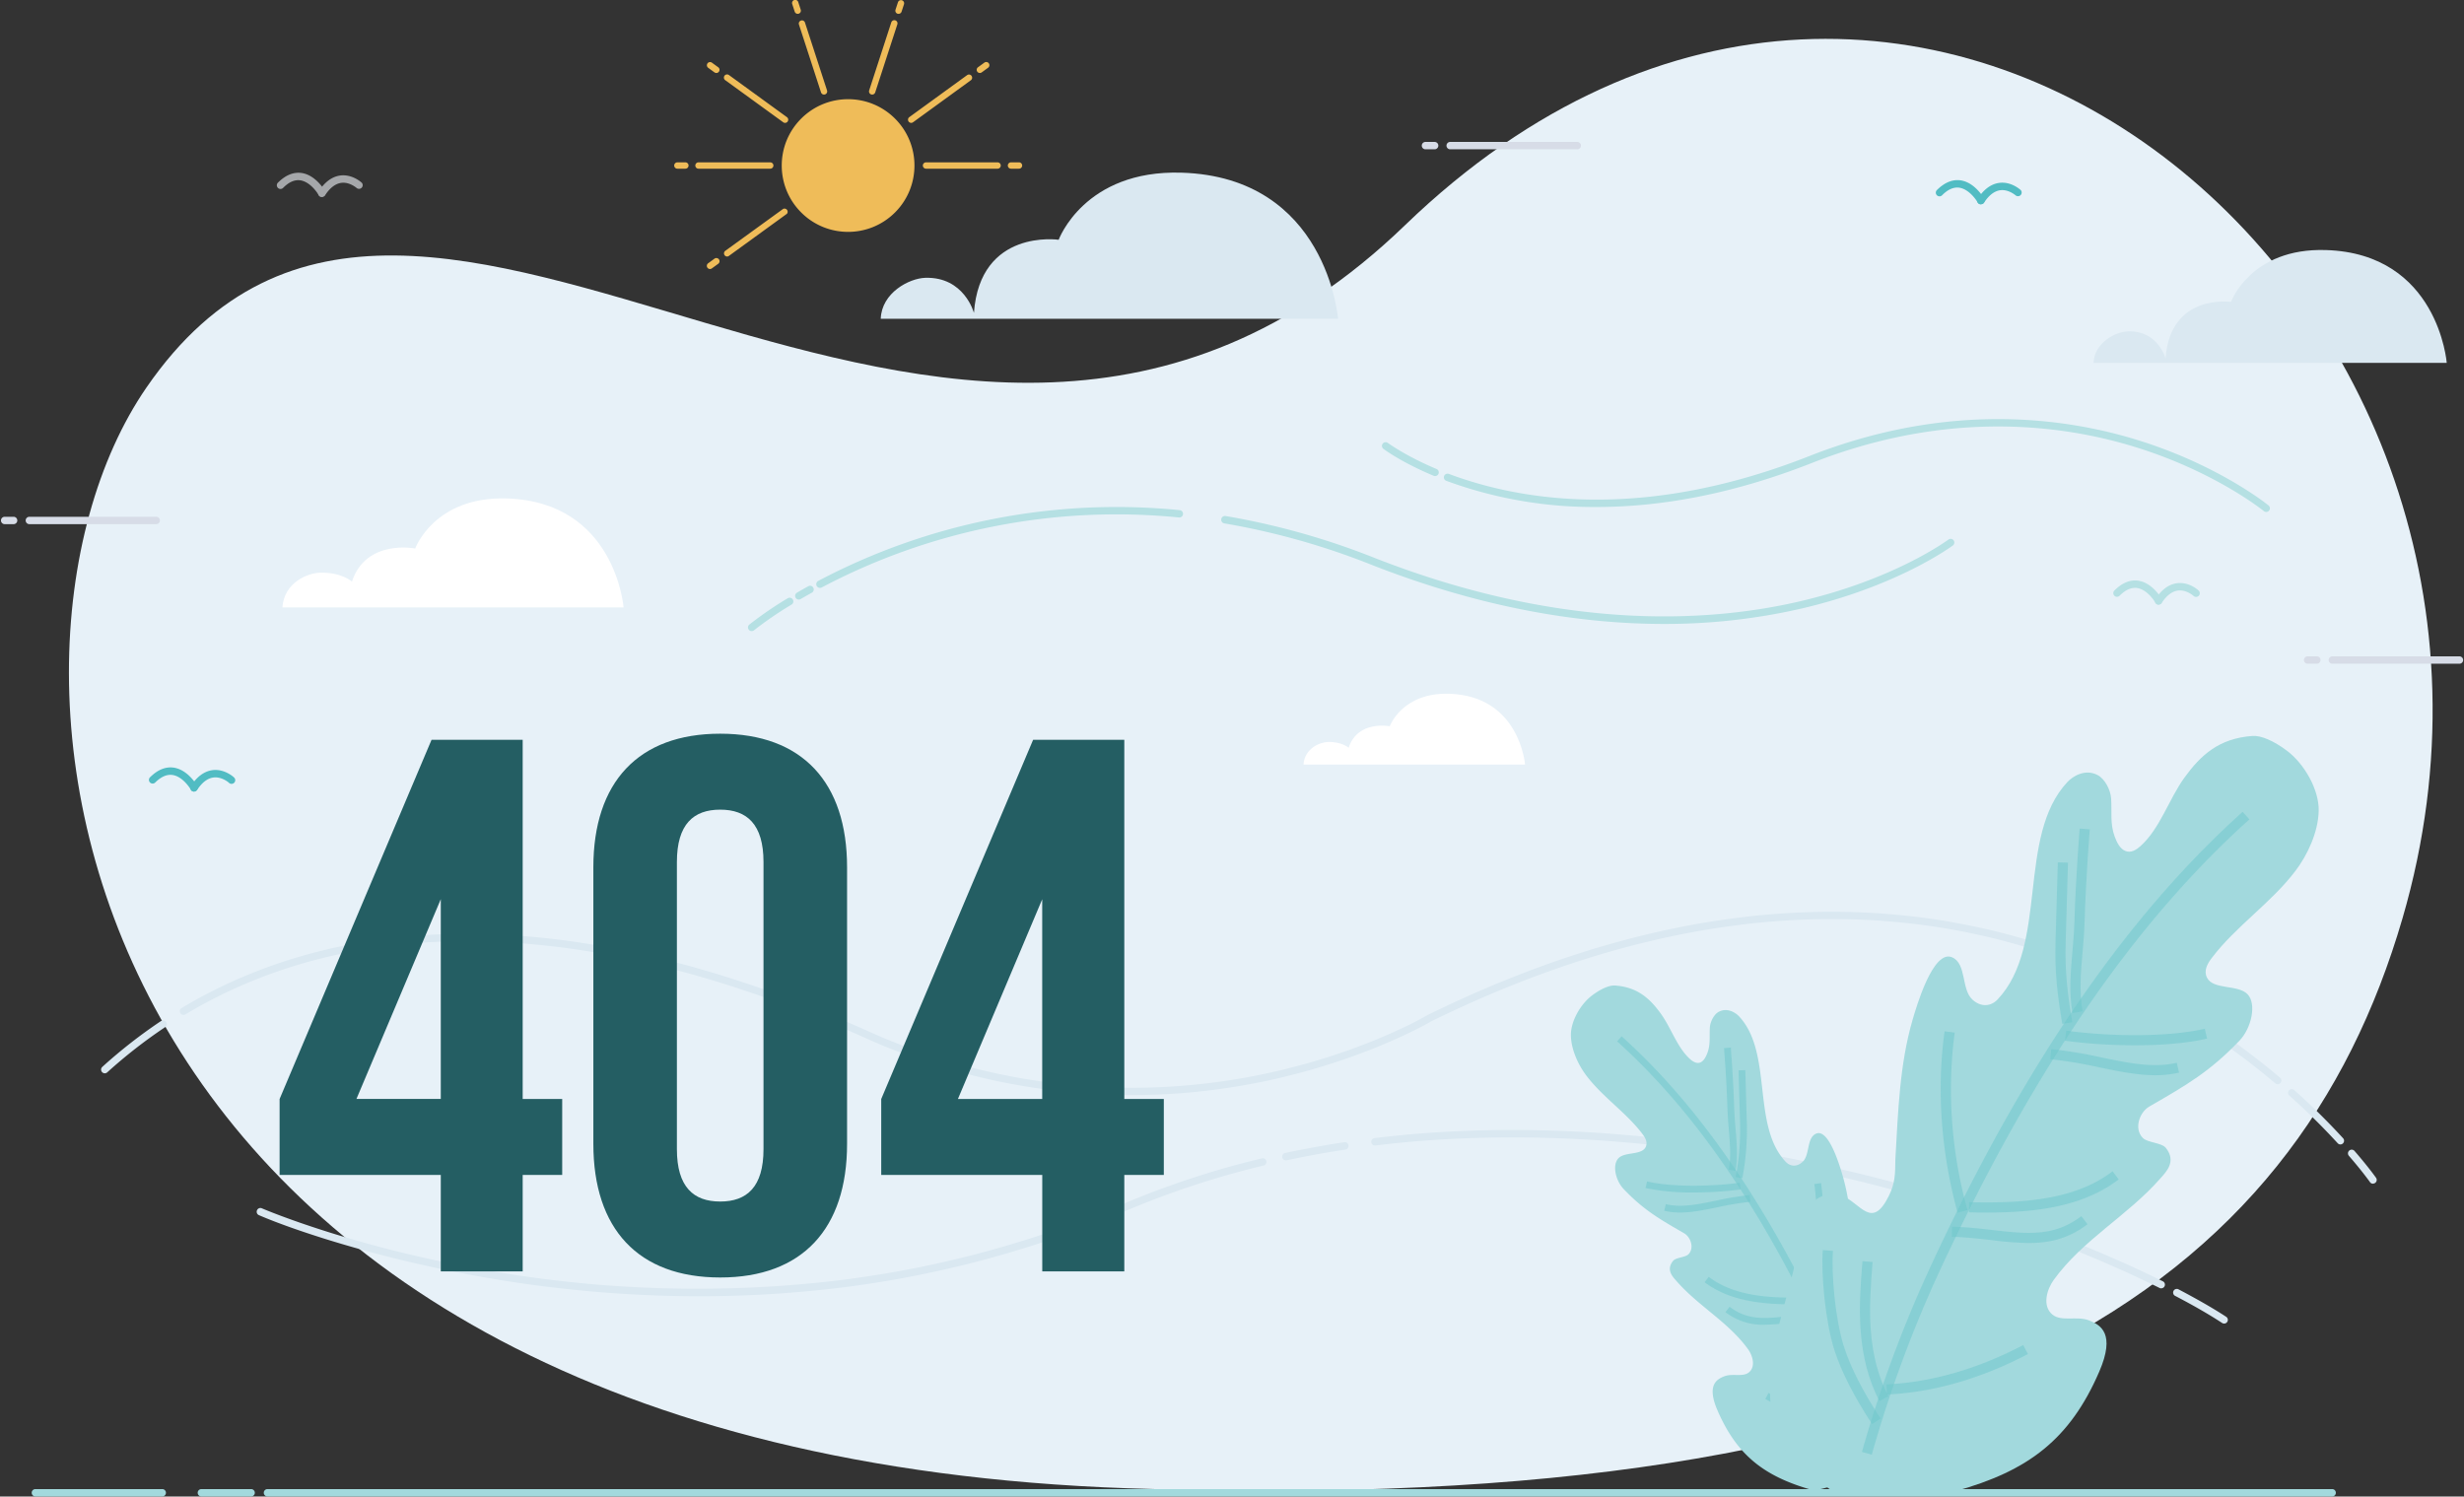 <svg width="1159" height="704" viewBox="0 0 1159 704" fill="none" xmlns="http://www.w3.org/2000/svg"><rect x="0" y="0" width="1159" height="704" fill="#333333" stroke="none"/><path d="M530.631 700.116C32.227 682.743-22.397 314.941 68.863 182.335 198.91-6.646 443.43 315.832 660.885 105.94c239.074-230.779 554.165 34.782 469.185 326.061-50.24 172.232-202.273 281.963-599.439 268.115z" fill="#E7F1F8"/><path d="M49.279 504.893a1.731 1.731 0 01-1.677-2.135c.08-.339.262-.647.52-.882a239.052 239.052 0 0127.596-21.557 1.738 1.738 0 111.93 2.889 235.565 235.565 0 00-27.202 21.235c-.32.289-.736.45-1.167.45zm482.765 10.265a304.39 304.39 0 01-125.537-27.118c-62.312-27.985-121.271-43.162-175.26-45.081-54.335-1.965-102.809 9.525-143.965 34.169a1.728 1.728 0 01-1.344.252 1.739 1.739 0 01-1.11-.801 1.731 1.731 0 01.674-2.422c41.746-24.991 90.821-36.654 145.872-34.677 54.428 1.976 113.838 17.258 176.555 45.427a301.387 301.387 0 00185.537 20.518c47.399-9.779 77.595-27.684 77.896-27.869l.127-.07c88.266-43.347 172.751-57.796 251.109-42.884 68.705 13.062 119.442 46.572 149.912 72.383.17.148.31.328.42.53a1.837 1.837 0 01.11 1.323 1.88 1.88 0 01-.33.592c-.15.174-.33.317-.53.421-.21.104-.43.168-.65.187-.23.018-.46-.008-.68-.077-.21-.07-.41-.181-.59-.329-30.14-25.545-80.344-58.709-148.309-71.667-77.584-14.749-161.318-.427-248.878 42.561-1.642.96-31.942 18.495-78.775 28.228a307.59 307.59 0 01-62.254 6.404zm568.836 23.199c-.25 0-.48-.05-.71-.148-.22-.097-.41-.24-.58-.418a315.365 315.365 0 00-22.76-22.425 1.77 1.77 0 01-.58-1.197c-.02-.459.13-.91.44-1.254a1.75 1.75 0 011.2-.577c.46-.026.91.132 1.25.439a321.445 321.445 0 0123 22.679c.22.248.37.557.43.889.05.332.01.672-.13.979-.14.308-.36.569-.64.752-.28.184-.61.281-.95.281h.03zm15.32 18.471a1.714 1.714 0 01-1.42-.739s-3.4-4.832-9.92-12.369a1.692 1.692 0 01-.34-.59 1.724 1.724 0 01-.09-.676c.01-.229.07-.453.17-.659.11-.206.25-.391.42-.543a1.764 1.764 0 011.26-.433c.23.015.46.074.66.175.21.102.39.242.55.415 6.66 7.686 10 12.449 10.14 12.645.18.26.28.565.31.882.02.316-.05.632-.2.914-.14.281-.37.517-.64.681a1.72 1.72 0 01-.9.251v.046zm-70.02 65.795c-.34 0-.67-.096-.95-.277-6.06-3.976-13.52-8.276-22.19-12.796a1.73 1.73 0 01-.79-1.015c-.13-.428-.08-.888.12-1.283.21-.396.56-.697.98-.842.42-.144.88-.121 1.29.065 8.77 4.624 16.35 8.924 22.5 12.97.31.206.54.506.67.856.13.351.14.733.03 1.09a1.75 1.75 0 01-.63.891c-.3.222-.66.342-1.03.341zm-29.6-16.552c-.26 0-.52-.063-.76-.185-83.629-41.452-230.45-83.897-368.877-67.044a1.734 1.734 0 01-1.287-.36 1.753 1.753 0 01-.655-1.166 1.73 1.73 0 01.361-1.286 1.736 1.736 0 011.165-.655c139.144-16.946 286.704 25.707 370.843 67.378.35.175.63.463.79.816.17.353.21.752.12 1.131s-.31.718-.61.96c-.31.242-.68.375-1.07.376l-.02.035zm-411.556-60.258a1.745 1.745 0 01-1.532-2.834 1.745 1.745 0 011.174-.634 464.561 464.561 0 0127.641-5.028 1.756 1.756 0 011.995 1.473c.069.46-.048.929-.324 1.303a1.76 1.76 0 01-1.15.691 459.448 459.448 0 00-27.445 5.005 1.88 1.88 0 01-.359.024zM328.632 609.77a582.924 582.924 0 01-81.098-5.78c-59.965-8.427-108.473-24.887-125.745-32.366a1.73 1.73 0 01-.89-2.312 1.713 1.713 0 012.312-.89c.497.208 50.451 21.72 124.948 32.17a565.205 565.205 0 00129.34 3.467 494.027 494.027 0 00150.069-37.405 414.372 414.372 0 0166.081-21.766 1.736 1.736 0 012.001 1.294 1.734 1.734 0 01-1.18 2.07 412.19 412.19 0 00-65.549 21.615 498.157 498.157 0 01-151.214 37.741 552.586 552.586 0 01-49.075 2.162z" fill="#DAE8F1"/><path d="M901.753 620.555c-.578-3.549-.752-7.04-3.468-9.999a9.008 9.008 0 00-9.249-2.393c-6.127 2.601-9.48 10.935-14.798.254-2.011-4.045-2.034-6.785-2.092-11.651-.867-15.189-1.353-29.869-5.457-43.821-1.075-3.676-6.416-22.367-12.474-19.651-4.555 2.046-2.797 10.011-6.323 13.259-2.671 2.473-5.781 2.231-7.919 0-16.185-17.085-5.908-51.254-21.966-68.442-1.607-1.722-5.491-4.254-9.468-2.185-2.312 1.156-4.069 4.693-4.254 7.271-.312 4.184.381 7.976-1.156 12.068-.671 1.814-1.665 3.826-3.341 4.531-1.677.705-3.468-.382-4.821-1.572-6.197-5.606-8.879-14.715-13.873-21.546-4.994-6.832-10.74-12.311-21.376-13.074-2.751-.196-6.763 1.584-10.797 4.624-5.492 4.103-10.15 12.252-10.012 18.887.139 6.82 3.596 14.022 7.283 18.877 7.677 10.149 18.752 17.338 26.428 27.522 1.249 1.653 2.543 3.895 1.445 6.092-1.965 3.953-9.826 2.08-12.821 5.282-2.994 3.202-1.306 10.588 2.602 14.576 9.248 9.652 16.185 13.675 28.335 20.691 3.029 1.746 4.925 6.936 2 9.895-1.457 1.468-5.908 1.456-7.214 3.086-3.468 4.323-.093 7.56 1.803 9.71 10.405 11.802 24.197 19.073 33.445 31.811 2.185 3.005 3.723 8.23.405 10.935-2.844 2.312-7.665.335-11.561 1.838-3.687 1.433-8.323 4.219-3.19 16.067 9.248 21.35 22.312 31.279 45.202 37.613 1.422.393 36.844-9.929 38.381-10.345 2.567-.694 7.457-5.017 8.093-7.525 6.439-23.904 5.988-39.74 2.208-62.685z" fill="#A2D9DD"/><g opacity=".65" fill="#51BCC3"><path opacity=".5" d="M852.481 613.63l-3.075-.843a141.377 141.377 0 004.451-52.167l-.428-3.641 3.168-.416a143.214 143.214 0 01-4.116 57.067z"/><path opacity=".5" d="M879.48 689.724a391.05 391.05 0 00-18.497-51.323c-1.711-3.883-3.583-7.952-5.872-12.784-28.37-59.703-59.272-104.102-94.474-135.751l2.138-2.381c35.515 31.938 66.659 76.672 95.214 136.756 2.312 4.867 4.197 8.959 5.919 12.866a394.1 394.1 0 0118.601 51.739l-3.029.878z"/><path opacity=".5" d="M796.705 560.955a105.737 105.737 0 01-22.693-2.081l.716-3.109c12.324 2.843 31.214 2.312 43.573.601l.439 3.167a168.772 168.772 0 01-22.035 1.422zm-6.428 9.433a32.475 32.475 0 01-7.457-.81l.717-3.109c7.353 1.699 14.856.139 23.538-1.653a139.232 139.232 0 0115.965-2.647l.289 3.19a136.827 136.827 0 00-15.607 2.59c-6.012 1.236-11.792 2.439-17.445 2.439zm52.992 43.196c-15.029 0-30.058-1.745-41.468-10.403l1.942-2.543c12.023 9.189 28.786 10.102 45.086 9.709l.07 3.202c-1.85.012-3.734.035-5.63.035zm-13.163 9.582a28.57 28.57 0 01-18.497-5.918l1.943-2.531c8.612 6.577 17.144 5.594 27.93 4.357 4.035-.462 8.208-.936 12.717-1.052l.081 3.202c-4.382.104-8.474.567-12.439 1.029-3.892.52-7.809.825-11.735.913zm44.6 47.659c-14.601-.694-29.514-4.959-44.347-12.715l1.48-2.832c14.416 7.513 28.902 11.663 43.017 12.333l-.15 3.214z"/><path opacity=".5" d="M877.086 672.871l-2.832-1.48a53.044 53.044 0 005.561-20.98c.333-7.098.136-14.211-.59-21.28l3.179-.243c.745 7.226.942 14.499.59 21.755a56.147 56.147 0 01-5.908 22.228z"/><path opacity=".5" d="M879.378 680.13l-2.671-1.757c5.526-8.415 9.387-15.975 11.48-22.471 2.936-9.085 4.023-23.754 3.468-30.273l3.191-.243c.601 7.664-.844 22.76-3.665 31.499-2.127 6.762-6.116 14.587-11.803 23.245zm-59.831-125.891l-3.145-.543a117.895 117.895 0 002.081-25.326c-.439-14.761-.717-24.864-.717-24.864l3.191-.093s.278 10.103.717 24.864a120.52 120.52 0 01-2.127 25.962z"/><path opacity=".5" d="M816.371 550.818l-3.156-.544c1.064-6.253.509-12.553 0-18.644-.266-2.902-.52-5.896-.613-8.855-.427-14.541-1.641-29.591-1.653-29.742l3.179-.265c0 .161 1.237 15.292 1.665 29.915.093 2.866.347 5.779.601 8.669.532 6.288 1.11 12.796-.023 19.466z"/></g><path d="M847.127 580.826c.867-5.295 1.156-10.531 5.271-14.946 4.393-4.624 10.879-4.855 13.873-3.584 9.168 3.896 14.173 16.356 22.127.382 3.017-6.046 3.052-10.149 3.133-17.432 1.295-22.702 2.023-44.653 8.093-65.517 1.618-5.491 9.595-33.441 18.658-29.372 6.81 3.052 4.185 14.969 9.457 19.836 3.989 3.687 8.671 3.329 11.838 0 24.22-25.535 8.833-76.638 32.89-102.345 2.416-2.578 8.22-6.358 14.174-3.26 3.468 1.803 6.08 7.016 6.358 10.877.462 6.254-.578 11.918 1.676 18.033 1.006 2.728 2.497 5.779 4.994 6.785 2.721 1.156 5.261-.578 7.211-2.312 9.25-8.392 13.27-22.02 20.65-32.215 7.56-10.404 16.07-18.414 31.98-19.559 4.1-.289 10.1 2.37 16.18 6.936 8.2 6.138 15.17 18.333 14.96 28.251-.21 10.183-5.37 20.956-10.89 28.227-11.48 15.177-28.03 25.985-39.51 41.162-1.88 2.462-3.81 5.78-2.16 9.097 2.93 5.919 14.69 3.11 19.16 7.895 4.23 4.531 1.85 15.836-3.94 21.847-13.87 14.414-24.13 20.437-42.37 30.932-4.53 2.613-7.37 10.404-2.99 14.796 2.18 2.196 8.84 2.185 10.79 4.624 5.17 6.461.14 11.305-2.69 14.518-15.56 17.651-36.195 28.517-50.01 47.566-3.272 4.497-5.573 12.311-.613 16.368 4.254 3.468 11.456.485 17.248 2.728 5.526 2.15 12.44 6.311 4.775 24.043-13.792 31.915-33.376 46.757-67.595 56.247-2.116.589-55.098.636-57.387 0-3.839-1.029-25.885-20.992-26.891-24.748-9.514-35.868 5.908-61.541 11.55-95.86z" fill="#A2D9DD"/><g opacity=".65" fill="#51BCC3"><path opacity=".5" d="M920.8 570.48c-7.803-28.505-9.919-58.004-6.116-85.341l4.74.612-.647 5.445a211.103 211.103 0 006.659 78.024l-4.636 1.26z"/><path opacity=".5" d="M880.429 684.303l-4.624-1.306a590.851 590.851 0 0127.826-77.377 822.585 822.585 0 018.844-19.223c42.694-89.861 89.275-156.742 142.395-204.505l3.19 3.549c-52.61 47.288-98.822 113.684-141.238 202.921a683.816 683.816 0 00-8.798 19.107 587.088 587.088 0 00-27.595 76.834z"/><path opacity=".5" d="M1004.23 491.716a251.248 251.248 0 01-32.953-2.139l.659-4.739c18.497 2.555 46.704 3.364 65.144-.901l1.08 4.623c-9.63 2.266-21.81 3.156-33.93 3.156zm9.61 14.09c-8.46 0-17.099-1.791-26.093-3.641a204.458 204.458 0 00-23.341-3.884l.44-4.75a206.101 206.101 0 0123.872 3.953c12.982 2.681 24.192 5.005 35.182 2.462l1.07 4.624a48.834 48.834 0 01-11.13 1.236zm-79.257 64.593c-2.836 0-5.661-.035-8.474-.104l.116-4.774c24.405.566 49.48-.786 67.468-14.53l2.902 3.803c-17.006 13.004-39.48 15.605-62.012 15.605zm19.688 14.333a156.478 156.478 0 01-17.595-1.375c-5.92-.671-12.058-1.376-18.59-1.538l.104-4.773c6.763.161 13.006.878 19.04 1.572 16.185 1.849 28.902 3.317 41.769-6.531l2.902 3.803c-9.064 6.924-18.07 8.842-27.63 8.842zm-66.696 71.274l-.231-4.773c21.144-1.006 42.774-7.213 64.335-18.495l2.208 4.242c-22.173 11.594-44.474 17.986-66.312 19.026z"/><path opacity=".5" d="M884.016 659.07c-4.959-9.456-7.93-20.645-8.832-33.256-.798-11.12 0-21.962.878-32.527l4.763.37c-.809 10.403-1.653 21.06-.878 31.81.855 11.952 3.653 22.506 8.3 31.372l-4.231 2.231z"/><path opacity=".5" d="M880.578 669.912c-8.486-12.946-14.451-24.644-17.711-34.747-4.22-13.073-6.37-35.66-5.469-47.115l4.763.37c-.763 9.744.867 31.684 5.249 45.277 3.133 9.698 8.913 21.003 17.168 33.591l-4 2.624zm89.468-188.253c-2.312-13.686-3.595-24.424-3.179-38.827.659-22.066 1.075-37.163 1.075-37.163l4.786.128s-.428 15.107-1.075 37.174c-.416 14.01.821 24.505 3.11 37.879l-4.717.809z"/><path opacity=".5" d="M974.827 476.55c-1.699-9.975-.844-19.65 0-29.117.37-4.266.763-8.67.89-12.958.648-21.87 2.474-44.503 2.497-44.723l4.763.382c0 .231-1.838 22.737-2.485 44.48-.127 4.427-.52 8.912-.902 13.235-.809 9.108-1.642 18.495 0 27.892l-4.763.809z"/></g><path d="M202.988 348.009h42.867v168.972h18.589v35.73h-18.589v45.369h-38.521v-45.369H131.52v-35.73l71.468-168.972zm4.346 74.973l-39.664 93.953h39.664v-93.953zm131.428-77.84c38.59 0 59.676 22.864 59.676 62.882v130.041c0 40.018-21.086 62.882-59.676 62.882-38.589 0-59.664-22.864-59.664-62.882V408.024c0-40.018 21.075-62.882 59.664-62.882zm0 220.075c12.509 0 20.37-6.785 20.37-24.655V405.527c0-17.87-7.861-24.655-20.37-24.655-12.508 0-20.37 6.785-20.37 24.655v135.035c0 17.87 7.862 24.655 20.37 24.655zm147.187-217.208h42.89v168.972h18.589v35.73h-18.589v45.369h-38.59v-45.369h-75.745v-35.73l71.445-168.972zm4.277 75.019l-39.653 93.953h39.653v-93.953z" fill="#245E63"/><path d="M76.381 703.954H16.59a1.735 1.735 0 010-3.468h59.79a1.735 1.735 0 010 3.468zm41.743 0H94.668a1.735 1.735 0 010-3.468h23.456a1.734 1.734 0 010 3.468zm978.866 0H125.812a1.734 1.734 0 010-3.468h971.178c.46 0 .9.183 1.23.508.32.325.5.766.5 1.226 0 .46-.18.901-.5 1.226-.33.325-.77.508-1.23.508z" fill="#A2D9DD"/><path d="M1156.86 312.225h-59.79c-.46 0-.9-.183-1.23-.508-.32-.325-.5-.766-.5-1.226 0-.46.18-.901.5-1.226.33-.325.77-.508 1.23-.508h59.79c.46 0 .9.183 1.23.508.32.325.51.766.51 1.226 0 .46-.19.901-.51 1.226-.33.325-.77.508-1.23.508zm-67.09 0h-4.32c-.46 0-.9-.183-1.23-.508a1.757 1.757 0 01-.51-1.226c0-.46.19-.901.51-1.226.33-.325.77-.508 1.23-.508h4.32c.46 0 .9.183 1.23.508.32.325.51.766.51 1.226 0 .46-.19.901-.51 1.226-.33.325-.77.508-1.23.508zM73.534 246.569h-59.78a1.735 1.735 0 010-3.468h59.78a1.735 1.735 0 010 3.468zm-67.074 0H2.136a1.735 1.735 0 010-3.468H6.46a1.735 1.735 0 010 3.468zM741.905 70.233h-59.78a1.733 1.733 0 110-3.467h59.78a1.733 1.733 0 110 3.467zm-67.089 0h-4.312a1.734 1.734 0 110-3.468h4.312a1.733 1.733 0 110 3.468z" fill="#D7DCE7"/><path d="M414.273 149.946h215.11s-5.145-66.65-73.676-68.72c-45.734-1.387-57.734 31.569-57.734 31.569s-36.994-5.433-39.862 34.4c0 0-4.497-17.073-22.901-16.507-7.584.243-20.486 7.028-20.937 19.258zm570.473 20.748h166.134s-3.97-51.461-56.89-53.068c-35.33-1.075-44.59 24.378-44.59 24.378s-28.54-4.196-30.79 26.587c0 0-3.47-13.178-17.68-12.716-5.86.174-15.826 5.375-16.184 14.819z" fill="#DAE8F1"/><path d="M132.832 285.743h160.485s-3.838-49.705-54.959-51.265c-34.116-1.04-43.064 23.546-43.064 23.546s-23.121-4.624-29.745 15.559c0 0-4.948-4.508-15.133-4.173-5.665.196-16.763 4.542-17.584 16.333zm480.285 73.909h104.231s-2.497-32.285-35.699-33.302c-22.162-.67-27.965 15.304-27.965 15.304s-15.029-3.028-19.318 10.103c0 0-3.214-2.924-9.827-2.716-3.641.127-10.855 2.924-11.422 10.611z" fill="#fff"/><path d="M362.25 79.354h-33.641a1.492 1.492 0 110-2.982h33.641a1.492 1.492 0 110 2.982zm-39.923 0h-3.711a1.49 1.49 0 01-1.054-2.546 1.49 1.49 0 011.054-.436h3.711a1.492 1.492 0 110 2.982zm19.704 41.324a1.493 1.493 0 01-1.404-1.95 1.49 1.49 0 01.537-.743l27.225-19.732a1.492 1.492 0 012.099 1.392 1.487 1.487 0 01-.342.92l-27.237 19.778a1.448 1.448 0 01-.878.335zm-8.078 5.872a1.487 1.487 0 01-.869-.291 1.483 1.483 0 01-.535-1.66c.097-.297.284-.557.537-.742l2.994-2.185c.32-.233.72-.329 1.111-.267a1.491 1.491 0 01.646 2.683l-3.006 2.173a1.454 1.454 0 01-.878.289zm135.289-47.196h-33.665a1.49 1.49 0 01-1.054-2.546 1.49 1.49 0 011.054-.436h33.665a1.49 1.49 0 110 2.982zm9.992 0h-3.688a1.494 1.494 0 01-1.491-1.491 1.493 1.493 0 011.491-1.491h3.711a1.492 1.492 0 110 2.982h-.023zm-50.645-21.558a1.492 1.492 0 01-.878-2.693l27.236-19.79a1.493 1.493 0 012.307 1.45 1.492 1.492 0 01-.561.966l-27.225 19.79c-.256.183-.564.28-.879.277zm32.309-23.465a1.493 1.493 0 01-1.416-1.948 1.49 1.49 0 01.537-.745l3.006-2.185a1.49 1.49 0 011.746 2.416l-3.006 2.184a1.49 1.49 0 01-.867.278zm-50.652 10.16a1.488 1.488 0 01-1.41-1.953l10.405-32.008a1.501 1.501 0 011.884-.959 1.491 1.491 0 01.96 1.873L411.68 43.463a1.5 1.5 0 01-1.434 1.028zm12.352-37.983a1.61 1.61 0 01-.463-.07 1.493 1.493 0 01-.924-1.814l1.156-3.537a1.515 1.515 0 011.884-.96 1.496 1.496 0 011.03 1.305 1.5 1.5 0 01-.07.58l-1.156 3.525a1.498 1.498 0 01-1.457.971zm-35.004 37.983a1.49 1.49 0 01-1.41-1.029l-10.405-32.018a1.488 1.488 0 01.989-1.781 1.492 1.492 0 011.843.867l10.405 32.008a1.498 1.498 0 01-.088 1.141 1.484 1.484 0 01-1.334.812zM375.256 6.508a1.491 1.491 0 01-1.445-1.029l-1.156-3.525a1.489 1.489 0 01.932-1.945 1.493 1.493 0 011.9 1.02l1.156 3.537a1.491 1.491 0 01-.959 1.873 1.61 1.61 0 01-.428.069zm-5.987 51.288c-.316 0-.624-.101-.879-.29l-27.225-19.765a1.489 1.489 0 01-.379-2.112 1.494 1.494 0 012.124-.304l27.237 19.79a1.487 1.487 0 01.536 1.664 1.496 1.496 0 01-1.414 1.028v-.011zm-32.316-23.465a1.551 1.551 0 01-.879-.278l-2.994-2.184a1.493 1.493 0 01.652-2.645c.381-.068.773.014 1.094.229l3.005 2.185a1.472 1.472 0 01.597.972 1.479 1.479 0 01-.273 1.108 1.464 1.464 0 01-1.202.613zm84.043 65.609c12.189-12.189 12.189-31.95 0-44.138-12.19-12.188-31.954-12.188-44.143 0-12.19 12.188-12.19 31.95 0 44.137 12.189 12.188 31.953 12.188 44.143 0z" fill="#EFBC59"/><path d="M782.766 293.511c-37.896 0-84.393-6.867-137.988-27.962A342.778 342.778 0 00575.9 246.21a1.755 1.755 0 01-.743-3.16 1.757 1.757 0 011.309-.307 346.264 346.264 0 0169.584 19.5c88.08 34.678 156.924 30.551 199.167 20.957 45.78-10.403 71.063-29.222 71.318-29.407.367-.258.82-.363 1.264-.293a1.73 1.73 0 011.454 1.919 1.738 1.738 0 01-.626 1.137c-.254.196-26.011 19.408-72.439 29.984a285.997 285.997 0 01-63.422 6.971zm-397.071-16.969a1.731 1.731 0 01-1.601-2.444c.159-.356.434-.647.78-.827a300.306 300.306 0 01170.023-33.291 1.744 1.744 0 011.173.624c.145.176.254.379.32.598.067.218.09.447.067.674a1.744 1.744 0 01-1.896 1.549 296.741 296.741 0 00-168.034 32.92 1.881 1.881 0 01-.832.197zm-9.943 5.502a1.736 1.736 0 01-1.617-2.396c.147-.354.406-.649.738-.84a219.57 219.57 0 015.353-3.052 1.736 1.736 0 011.676 3.04 272.45 272.45 0 00-5.283 3.005 1.69 1.69 0 01-.867.243zm-22.174 14.83a1.7 1.7 0 01-1.341-.624 1.727 1.727 0 01.232-2.439 171.863 171.863 0 0118.057-12.38 1.736 1.736 0 111.815 2.96 174.305 174.305 0 00-17.664 12.09c-.31.254-.698.393-1.099.393zm321.434-72.926a1.76 1.76 0 01-.671-.139c-15.237-6.369-23.237-12.38-23.572-12.634a1.743 1.743 0 01-.717-1.151 1.731 1.731 0 01.331-1.315 1.734 1.734 0 012.479-.297c.081 0 8.092 6.011 22.82 12.195a1.734 1.734 0 01-.67 3.341zm391.008 16.876a1.75 1.75 0 01-1.16-.393c-.22-.173-22.33-18.125-59.44-29.811-34.223-10.773-88.558-18.275-153.148 7.167-38.762 15.269-72.681 20.714-101.306 20.714-24.101.17-48.035-4-70.658-12.311a1.719 1.719 0 01-.987-.902 1.73 1.73 0 01.864-2.311 1.732 1.732 0 011.336-.035c34.682 12.969 92.22 22.055 169.48-8.38 65.607-25.847 120.832-18.183 155.609-7.202 37.7 11.895 60.23 30.216 60.46 30.401.18.144.32.322.43.523.11.201.17.421.19.648.03.227 0 .456-.07.674-.06.217-.17.419-.32.594-.16.191-.35.345-.57.453-.22.108-.47.166-.71.171zm-50.67 43.601c-.31.001-.62-.081-.88-.237a1.715 1.715 0 01-.64-.653c0-.092-3.57-6.195-8.65-6.935-2.65-.359-5.395.855-8.158 3.618a1.733 1.733 0 11-2.45-2.451c3.572-3.572 7.298-5.12 11.098-4.623 6.8.947 11.01 8.311 11.18 8.623.15.263.23.561.22.864a1.725 1.725 0 01-1.72 1.725v.069z" fill="#B5E0E3"/><path d="M1015.33 284.425a1.693 1.693 0 01-.88-.247c-.27-.16-.49-.39-.64-.664a1.646 1.646 0 01-.2-.895c.01-.312.11-.614.28-.875 2.91-4.462 6.36-6.936 10.23-7.41 5.62-.67 9.87 3.271 10.04 3.468.17.155.31.341.4.549a1.696 1.696 0 01.05 1.328c-.08.213-.21.408-.36.574a1.757 1.757 0 01-2.46.08s-3.31-3.016-7.29-2.531c-2.8.347-5.39 2.312-7.71 5.861-.16.237-.38.43-.63.563a1.77 1.77 0 01-.83.199z" fill="#B5E0E3"/><path d="M931.729 96.103a1.71 1.71 0 01-1.503-.878c0-.07-3.56-6.196-8.659-6.936-2.647-.37-5.398.855-8.092 3.606a1.736 1.736 0 01-2.409-.042 1.737 1.737 0 01-.042-2.408c3.572-3.572 7.295-5.11 11.087-4.624 6.809.936 11.017 8.311 11.191 8.623a1.726 1.726 0 01-.648 2.355c-.264.15-.563.226-.867.223l-.058.081z" fill="#51BCC3"/><path d="M931.727 96.103c-.335 0-.664-.097-.947-.277a1.743 1.743 0 01-.748-1.1 1.736 1.736 0 01.25-1.305c2.914-4.461 6.359-6.935 10.232-7.409 5.595-.67 9.872 3.271 10.046 3.468a1.734 1.734 0 01-2.312 2.531c-.058 0-3.33-3.005-7.295-2.531-2.798.346-5.387 2.312-7.711 5.86a1.746 1.746 0 01-1.515.763zM91.267 372.367a1.71 1.71 0 01-1.502-.878c0-.069-3.561-6.196-8.66-6.936-2.647-.369-5.398.856-8.15 3.607a1.735 1.735 0 01-2.45-2.451c3.572-3.571 7.294-5.12 11.086-4.623 6.81.936 11.018 8.311 11.19 8.623a1.732 1.732 0 01-.658 2.312c-.25.188-.545.308-.856.346z" fill="#51BCC3"/><path d="M91.266 372.367c-.335 0-.664-.097-.948-.277a1.741 1.741 0 01-.747-1.099 1.735 1.735 0 01.25-1.305c2.914-4.462 6.359-6.936 10.232-7.41 5.595-.67 9.872 3.271 10.046 3.468a1.725 1.725 0 01.441 1.877 1.715 1.715 0 01-.36.573 1.743 1.743 0 01-2.451.081c0-.057-3.33-3.017-7.295-2.531-2.798.347-5.387 2.312-7.71 5.86a1.746 1.746 0 01-1.458.763z" fill="#51BCC3"/><path d="M151.382 92.635a1.71 1.71 0 01-1.503-.878c0-.07-3.561-6.196-8.659-6.936-2.648-.37-5.399.856-8.093 3.607a1.734 1.734 0 01-2.451-2.45c3.573-3.573 7.295-5.11 11.087-4.624 6.809.936 11.017 8.31 11.191 8.623a1.734 1.734 0 01-.659 2.311 1.782 1.782 0 01-.913.347z" fill="#A5A7AA"/><path d="M151.384 92.635c-.336 0-.665-.097-.948-.277a1.743 1.743 0 01-.748-1.1 1.736 1.736 0 01.251-1.304c2.913-4.462 6.358-6.936 10.231-7.41 5.607-.659 9.873 3.271 10.046 3.468a1.733 1.733 0 01-2.312 2.531c-.058 0-3.341-3.017-7.295-2.531-2.798.347-5.387 2.312-7.711 5.86a1.746 1.746 0 01-1.514.763z" fill="#A5A7AA"/></svg>